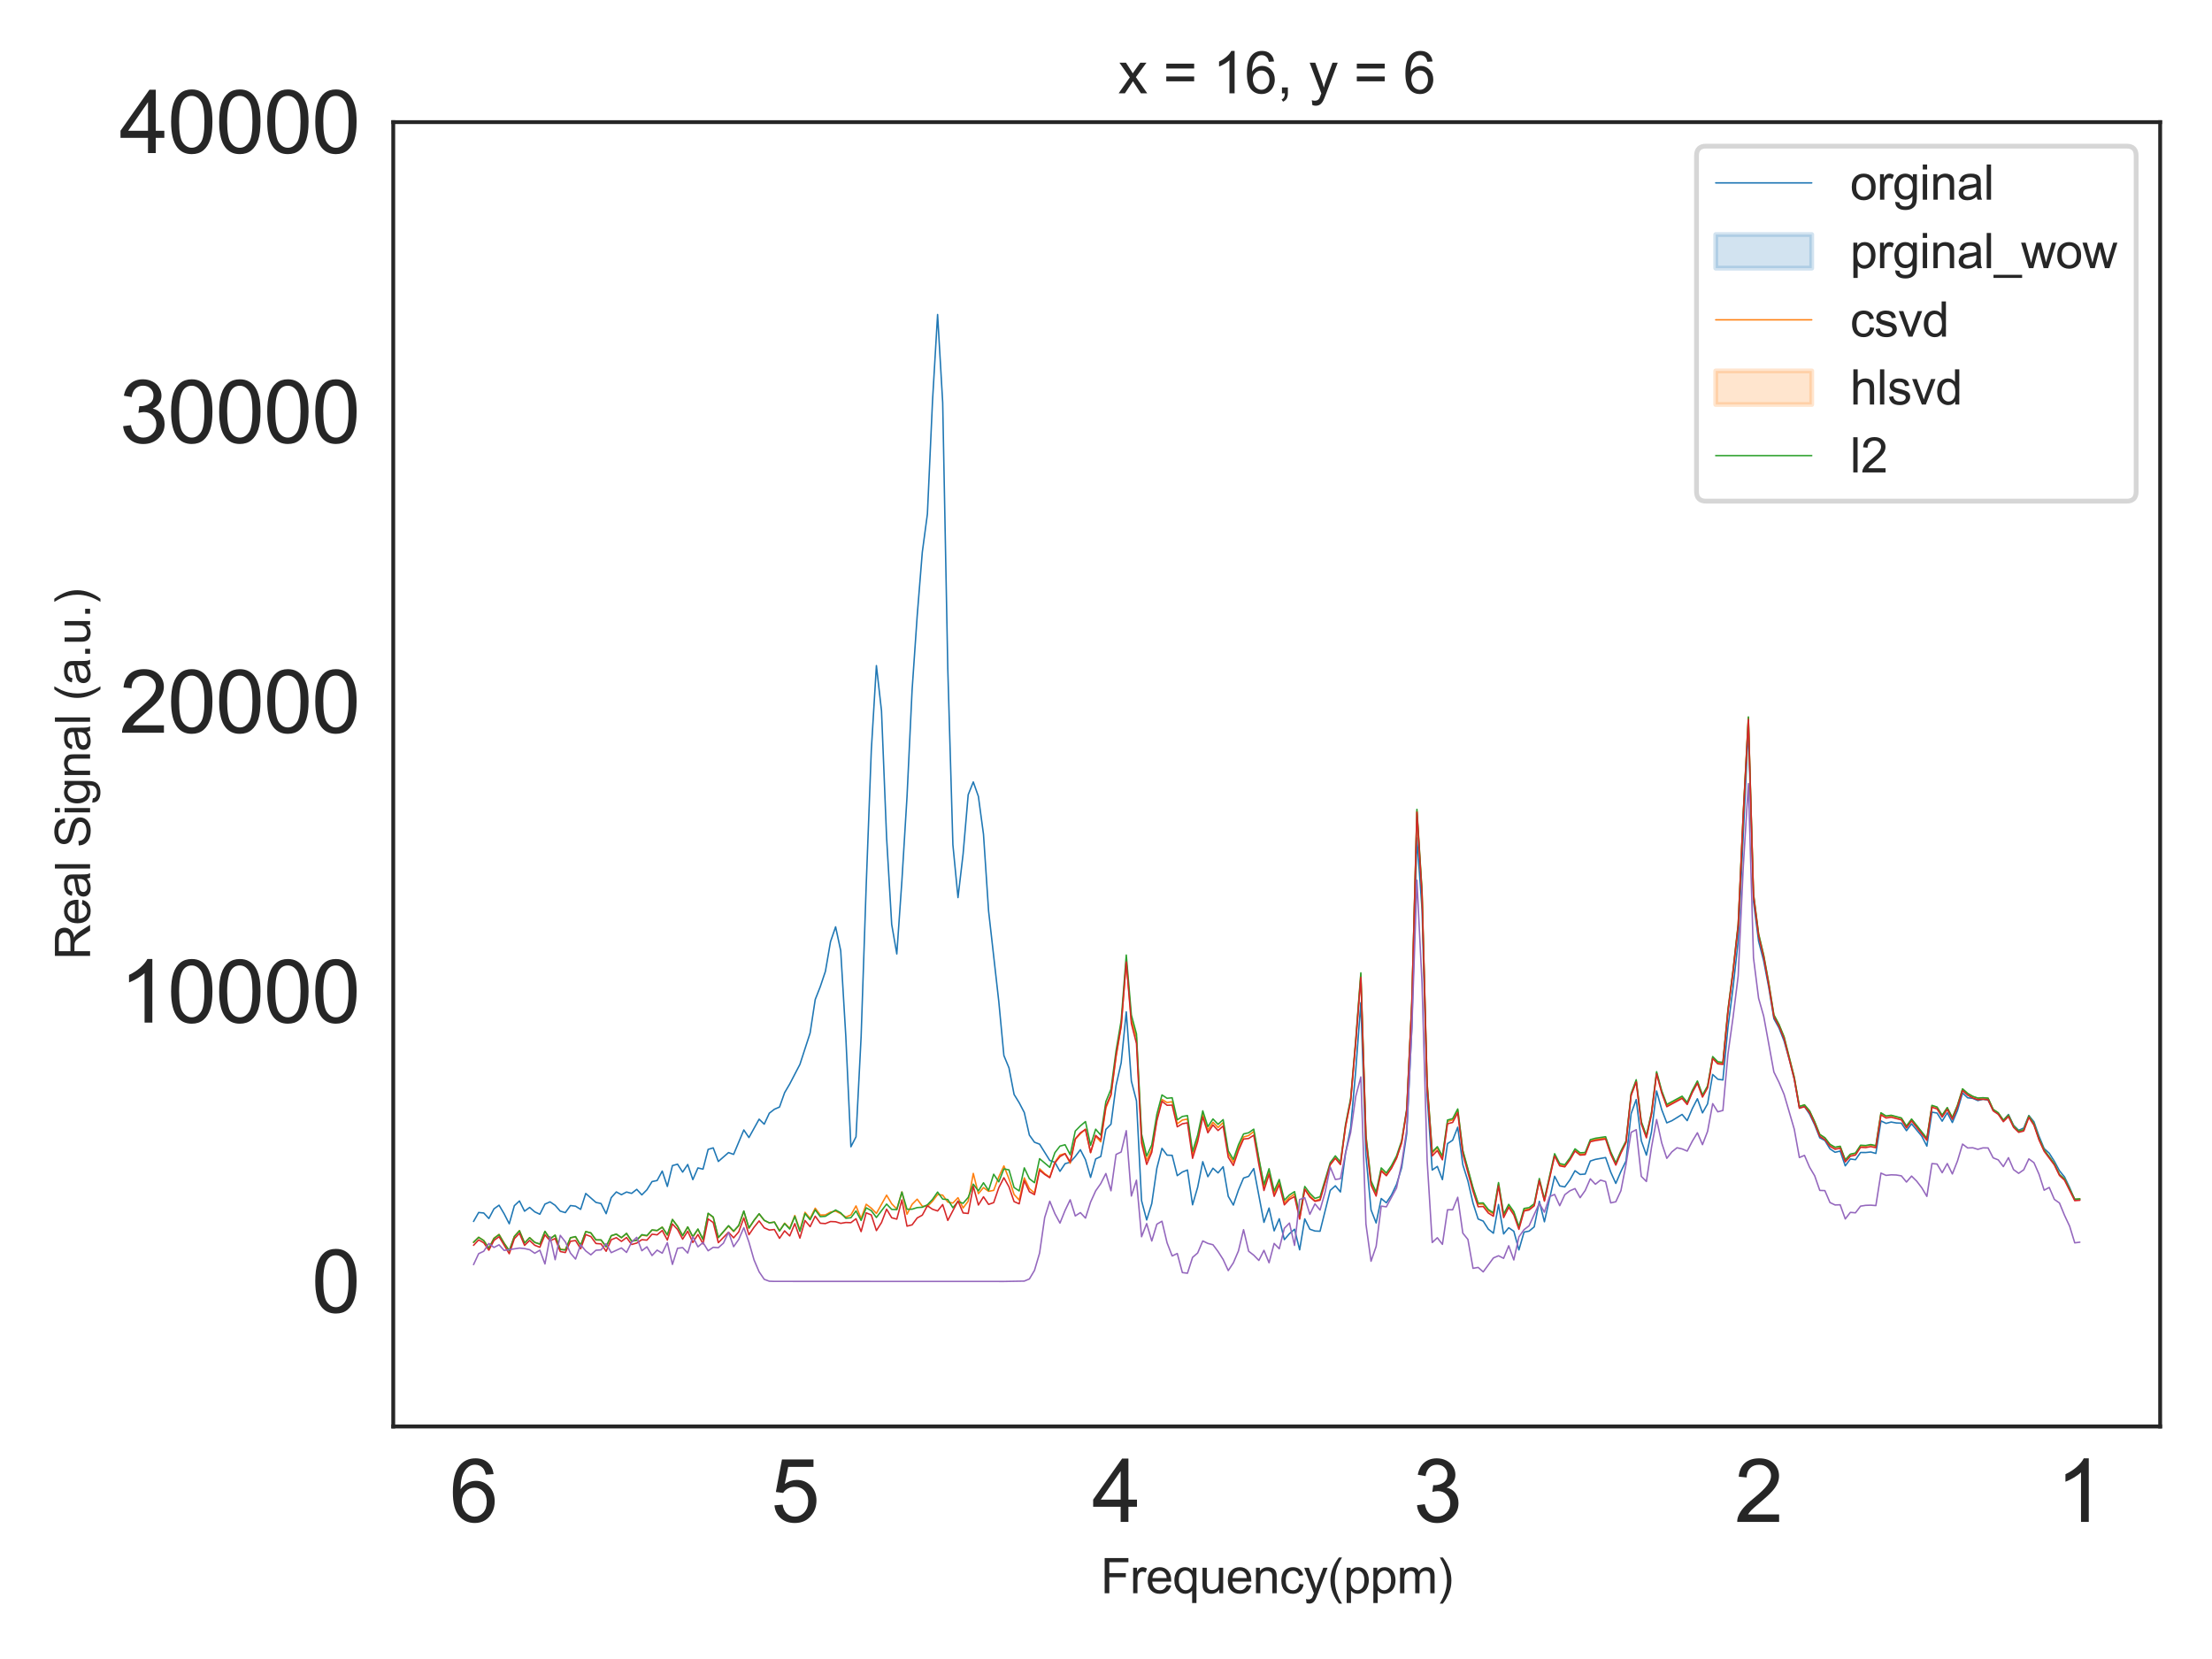 <?xml version="1.0" encoding="utf-8" standalone="no"?>
<!DOCTYPE svg PUBLIC "-//W3C//DTD SVG 1.1//EN"
  "http://www.w3.org/Graphics/SVG/1.1/DTD/svg11.dtd">
<svg xmlns:xlink="http://www.w3.org/1999/xlink" width="460.8pt" height="345.6pt" viewBox="0 0 460.8 345.6" xmlns="http://www.w3.org/2000/svg" version="1.1">
 <defs>
  <style type="text/css">*{stroke-linejoin: round; stroke-linecap: butt}</style>
 </defs>
 <g id="figure_1">
  <g id="patch_1">
   <path d="M 0 345.6 
L 460.8 345.6 
L 460.8 0 
L 0 0 
z
" style="fill: #ffffff"/>
  </g>
  <g id="axes_1">
   <g id="patch_2">
    <path d="M 81.92 297.16 
L 450 297.16 
L 450 25.44 
L 81.92 25.44 
z
" style="fill: #ffffff"/>
   </g>
   <g id="matplotlib.axis_1">
    <g id="xtick_1">
     <g id="text_1">
      <!-- 1 -->
      <g style="fill: #262626" transform="translate(428.264 317.044) scale(0.18 -0.18)">
       <defs>
        <path id="ArialMT-31" d="M 2384 0 
L 1822 0 
L 1822 3584 
Q 1619 3391 1289 3197 
Q 959 3003 697 2906 
L 697 3450 
Q 1169 3672 1522 3987 
Q 1875 4303 2022 4600 
L 2384 4600 
L 2384 0 
z
" transform="scale(0.016)"/>
       </defs>
       <use xlink:href="#ArialMT-31"/>
      </g>
     </g>
    </g>
    <g id="xtick_2">
     <g id="text_2">
      <!-- 2 -->
      <g style="fill: #262626" transform="translate(361.341 317.044) scale(0.18 -0.18)">
       <defs>
        <path id="ArialMT-32" d="M 3222 541 
L 3222 0 
L 194 0 
Q 188 203 259 391 
Q 375 700 629 1000 
Q 884 1300 1366 1694 
Q 2113 2306 2375 2664 
Q 2638 3022 2638 3341 
Q 2638 3675 2398 3904 
Q 2159 4134 1775 4134 
Q 1369 4134 1125 3890 
Q 881 3647 878 3216 
L 300 3275 
Q 359 3922 746 4261 
Q 1134 4600 1788 4600 
Q 2447 4600 2831 4234 
Q 3216 3869 3216 3328 
Q 3216 3053 3103 2787 
Q 2991 2522 2730 2228 
Q 2469 1934 1863 1422 
Q 1356 997 1212 845 
Q 1069 694 975 541 
L 3222 541 
z
" transform="scale(0.016)"/>
       </defs>
       <use xlink:href="#ArialMT-32"/>
      </g>
     </g>
    </g>
    <g id="xtick_3">
     <g id="text_3">
      <!-- 3 -->
      <g style="fill: #262626" transform="translate(294.417 317.044) scale(0.18 -0.18)">
       <defs>
        <path id="ArialMT-33" d="M 269 1209 
L 831 1284 
Q 928 806 1161 595 
Q 1394 384 1728 384 
Q 2125 384 2398 659 
Q 2672 934 2672 1341 
Q 2672 1728 2419 1979 
Q 2166 2231 1775 2231 
Q 1616 2231 1378 2169 
L 1441 2663 
Q 1497 2656 1531 2656 
Q 1891 2656 2178 2843 
Q 2466 3031 2466 3422 
Q 2466 3731 2256 3934 
Q 2047 4138 1716 4138 
Q 1388 4138 1169 3931 
Q 950 3725 888 3313 
L 325 3413 
Q 428 3978 793 4289 
Q 1159 4600 1703 4600 
Q 2078 4600 2393 4439 
Q 2709 4278 2876 4000 
Q 3044 3722 3044 3409 
Q 3044 3113 2884 2869 
Q 2725 2625 2413 2481 
Q 2819 2388 3044 2092 
Q 3269 1797 3269 1353 
Q 3269 753 2831 336 
Q 2394 -81 1725 -81 
Q 1122 -81 723 278 
Q 325 638 269 1209 
z
" transform="scale(0.016)"/>
       </defs>
       <use xlink:href="#ArialMT-33"/>
      </g>
     </g>
    </g>
    <g id="xtick_4">
     <g id="text_4">
      <!-- 4 -->
      <g style="fill: #262626" transform="translate(227.493 317.044) scale(0.18 -0.18)">
       <defs>
        <path id="ArialMT-34" d="M 2069 0 
L 2069 1097 
L 81 1097 
L 81 1613 
L 2172 4581 
L 2631 4581 
L 2631 1613 
L 3250 1613 
L 3250 1097 
L 2631 1097 
L 2631 0 
L 2069 0 
z
M 2069 1613 
L 2069 3678 
L 634 1613 
L 2069 1613 
z
" transform="scale(0.016)"/>
       </defs>
       <use xlink:href="#ArialMT-34"/>
      </g>
     </g>
    </g>
    <g id="xtick_5">
     <g id="text_5">
      <!-- 5 -->
      <g style="fill: #262626" transform="translate(160.57 317.044) scale(0.18 -0.18)">
       <defs>
        <path id="ArialMT-35" d="M 266 1200 
L 856 1250 
Q 922 819 1161 601 
Q 1400 384 1738 384 
Q 2144 384 2425 690 
Q 2706 997 2706 1503 
Q 2706 1984 2436 2262 
Q 2166 2541 1728 2541 
Q 1456 2541 1237 2417 
Q 1019 2294 894 2097 
L 366 2166 
L 809 4519 
L 3088 4519 
L 3088 3981 
L 1259 3981 
L 1013 2750 
Q 1425 3038 1878 3038 
Q 2478 3038 2890 2622 
Q 3303 2206 3303 1553 
Q 3303 931 2941 478 
Q 2500 -78 1738 -78 
Q 1113 -78 717 272 
Q 322 622 266 1200 
z
" transform="scale(0.016)"/>
       </defs>
       <use xlink:href="#ArialMT-35"/>
      </g>
     </g>
    </g>
    <g id="xtick_6">
     <g id="text_6">
      <!-- 6 -->
      <g style="fill: #262626" transform="translate(93.646 317.044) scale(0.18 -0.18)">
       <defs>
        <path id="ArialMT-36" d="M 3184 3459 
L 2625 3416 
Q 2550 3747 2413 3897 
Q 2184 4138 1850 4138 
Q 1581 4138 1378 3988 
Q 1113 3794 959 3422 
Q 806 3050 800 2363 
Q 1003 2672 1297 2822 
Q 1591 2972 1913 2972 
Q 2475 2972 2870 2558 
Q 3266 2144 3266 1488 
Q 3266 1056 3080 686 
Q 2894 316 2569 119 
Q 2244 -78 1831 -78 
Q 1128 -78 684 439 
Q 241 956 241 2144 
Q 241 3472 731 4075 
Q 1159 4600 1884 4600 
Q 2425 4600 2770 4297 
Q 3116 3994 3184 3459 
z
M 888 1484 
Q 888 1194 1011 928 
Q 1134 663 1356 523 
Q 1578 384 1822 384 
Q 2178 384 2434 671 
Q 2691 959 2691 1453 
Q 2691 1928 2437 2201 
Q 2184 2475 1800 2475 
Q 1419 2475 1153 2201 
Q 888 1928 888 1484 
z
" transform="scale(0.016)"/>
       </defs>
       <use xlink:href="#ArialMT-36"/>
      </g>
     </g>
    </g>
    <g id="text_7">
     <!-- Frequency(ppm) -->
     <g style="fill: #262626" transform="translate(229.283 331.901) scale(0.1 -0.1)">
      <defs>
       <path id="ArialMT-46" d="M 525 0 
L 525 4581 
L 3616 4581 
L 3616 4041 
L 1131 4041 
L 1131 2622 
L 3281 2622 
L 3281 2081 
L 1131 2081 
L 1131 0 
L 525 0 
z
" transform="scale(0.016)"/>
       <path id="ArialMT-72" d="M 416 0 
L 416 3319 
L 922 3319 
L 922 2816 
Q 1116 3169 1280 3281 
Q 1444 3394 1641 3394 
Q 1925 3394 2219 3213 
L 2025 2691 
Q 1819 2813 1613 2813 
Q 1428 2813 1281 2702 
Q 1134 2591 1072 2394 
Q 978 2094 978 1738 
L 978 0 
L 416 0 
z
" transform="scale(0.016)"/>
       <path id="ArialMT-65" d="M 2694 1069 
L 3275 997 
Q 3138 488 2766 206 
Q 2394 -75 1816 -75 
Q 1088 -75 661 373 
Q 234 822 234 1631 
Q 234 2469 665 2931 
Q 1097 3394 1784 3394 
Q 2450 3394 2872 2941 
Q 3294 2488 3294 1666 
Q 3294 1616 3291 1516 
L 816 1516 
Q 847 969 1125 678 
Q 1403 388 1819 388 
Q 2128 388 2347 550 
Q 2566 713 2694 1069 
z
M 847 1978 
L 2700 1978 
Q 2663 2397 2488 2606 
Q 2219 2931 1791 2931 
Q 1403 2931 1139 2672 
Q 875 2413 847 1978 
z
" transform="scale(0.016)"/>
       <path id="ArialMT-71" d="M 2538 -1272 
L 2538 353 
Q 2406 169 2170 47 
Q 1934 -75 1669 -75 
Q 1078 -75 651 397 
Q 225 869 225 1691 
Q 225 2191 398 2587 
Q 572 2984 901 3189 
Q 1231 3394 1625 3394 
Q 2241 3394 2594 2875 
L 2594 3319 
L 3100 3319 
L 3100 -1272 
L 2538 -1272 
z
M 803 1669 
Q 803 1028 1072 708 
Q 1341 388 1716 388 
Q 2075 388 2334 692 
Q 2594 997 2594 1619 
Q 2594 2281 2320 2615 
Q 2047 2950 1678 2950 
Q 1313 2950 1058 2639 
Q 803 2328 803 1669 
z
" transform="scale(0.016)"/>
       <path id="ArialMT-75" d="M 2597 0 
L 2597 488 
Q 2209 -75 1544 -75 
Q 1250 -75 995 37 
Q 741 150 617 320 
Q 494 491 444 738 
Q 409 903 409 1263 
L 409 3319 
L 972 3319 
L 972 1478 
Q 972 1038 1006 884 
Q 1059 663 1231 536 
Q 1403 409 1656 409 
Q 1909 409 2131 539 
Q 2353 669 2445 892 
Q 2538 1116 2538 1541 
L 2538 3319 
L 3100 3319 
L 3100 0 
L 2597 0 
z
" transform="scale(0.016)"/>
       <path id="ArialMT-6e" d="M 422 0 
L 422 3319 
L 928 3319 
L 928 2847 
Q 1294 3394 1984 3394 
Q 2284 3394 2536 3286 
Q 2788 3178 2913 3003 
Q 3038 2828 3088 2588 
Q 3119 2431 3119 2041 
L 3119 0 
L 2556 0 
L 2556 2019 
Q 2556 2363 2490 2533 
Q 2425 2703 2258 2804 
Q 2091 2906 1866 2906 
Q 1506 2906 1245 2678 
Q 984 2450 984 1813 
L 984 0 
L 422 0 
z
" transform="scale(0.016)"/>
       <path id="ArialMT-63" d="M 2588 1216 
L 3141 1144 
Q 3050 572 2676 248 
Q 2303 -75 1759 -75 
Q 1078 -75 664 370 
Q 250 816 250 1647 
Q 250 2184 428 2587 
Q 606 2991 970 3192 
Q 1334 3394 1763 3394 
Q 2303 3394 2647 3120 
Q 2991 2847 3088 2344 
L 2541 2259 
Q 2463 2594 2264 2762 
Q 2066 2931 1784 2931 
Q 1359 2931 1093 2626 
Q 828 2322 828 1663 
Q 828 994 1084 691 
Q 1341 388 1753 388 
Q 2084 388 2306 591 
Q 2528 794 2588 1216 
z
" transform="scale(0.016)"/>
       <path id="ArialMT-79" d="M 397 -1278 
L 334 -750 
Q 519 -800 656 -800 
Q 844 -800 956 -737 
Q 1069 -675 1141 -563 
Q 1194 -478 1313 -144 
Q 1328 -97 1363 -6 
L 103 3319 
L 709 3319 
L 1400 1397 
Q 1534 1031 1641 628 
Q 1738 1016 1872 1384 
L 2581 3319 
L 3144 3319 
L 1881 -56 
Q 1678 -603 1566 -809 
Q 1416 -1088 1222 -1217 
Q 1028 -1347 759 -1347 
Q 597 -1347 397 -1278 
z
" transform="scale(0.016)"/>
       <path id="ArialMT-28" d="M 1497 -1347 
Q 1031 -759 709 28 
Q 388 816 388 1659 
Q 388 2403 628 3084 
Q 909 3875 1497 4659 
L 1900 4659 
Q 1522 4009 1400 3731 
Q 1209 3300 1100 2831 
Q 966 2247 966 1656 
Q 966 153 1900 -1347 
L 1497 -1347 
z
" transform="scale(0.016)"/>
       <path id="ArialMT-70" d="M 422 -1272 
L 422 3319 
L 934 3319 
L 934 2888 
Q 1116 3141 1344 3267 
Q 1572 3394 1897 3394 
Q 2322 3394 2647 3175 
Q 2972 2956 3137 2557 
Q 3303 2159 3303 1684 
Q 3303 1175 3120 767 
Q 2938 359 2589 142 
Q 2241 -75 1856 -75 
Q 1575 -75 1351 44 
Q 1128 163 984 344 
L 984 -1272 
L 422 -1272 
z
M 931 1641 
Q 931 1000 1190 694 
Q 1450 388 1819 388 
Q 2194 388 2461 705 
Q 2728 1022 2728 1688 
Q 2728 2322 2467 2637 
Q 2206 2953 1844 2953 
Q 1484 2953 1207 2617 
Q 931 2281 931 1641 
z
" transform="scale(0.016)"/>
       <path id="ArialMT-6d" d="M 422 0 
L 422 3319 
L 925 3319 
L 925 2853 
Q 1081 3097 1340 3245 
Q 1600 3394 1931 3394 
Q 2300 3394 2536 3241 
Q 2772 3088 2869 2813 
Q 3263 3394 3894 3394 
Q 4388 3394 4653 3120 
Q 4919 2847 4919 2278 
L 4919 0 
L 4359 0 
L 4359 2091 
Q 4359 2428 4304 2576 
Q 4250 2725 4106 2815 
Q 3963 2906 3769 2906 
Q 3419 2906 3187 2673 
Q 2956 2441 2956 1928 
L 2956 0 
L 2394 0 
L 2394 2156 
Q 2394 2531 2256 2718 
Q 2119 2906 1806 2906 
Q 1569 2906 1367 2781 
Q 1166 2656 1075 2415 
Q 984 2175 984 1722 
L 984 0 
L 422 0 
z
" transform="scale(0.016)"/>
       <path id="ArialMT-29" d="M 791 -1347 
L 388 -1347 
Q 1322 153 1322 1656 
Q 1322 2244 1188 2822 
Q 1081 3291 891 3722 
Q 769 4003 388 4659 
L 791 4659 
Q 1378 3875 1659 3084 
Q 1900 2403 1900 1659 
Q 1900 816 1576 28 
Q 1253 -759 791 -1347 
z
" transform="scale(0.016)"/>
      </defs>
      <use xlink:href="#ArialMT-46"/>
      <use xlink:href="#ArialMT-72" x="61.084"/>
      <use xlink:href="#ArialMT-65" x="94.385"/>
      <use xlink:href="#ArialMT-71" x="150"/>
      <use xlink:href="#ArialMT-75" x="205.615"/>
      <use xlink:href="#ArialMT-65" x="261.23"/>
      <use xlink:href="#ArialMT-6e" x="316.846"/>
      <use xlink:href="#ArialMT-63" x="372.461"/>
      <use xlink:href="#ArialMT-79" x="422.461"/>
      <use xlink:href="#ArialMT-28" x="472.461"/>
      <use xlink:href="#ArialMT-70" x="505.762"/>
      <use xlink:href="#ArialMT-70" x="561.377"/>
      <use xlink:href="#ArialMT-6d" x="616.992"/>
      <use xlink:href="#ArialMT-29" x="700.293"/>
     </g>
    </g>
   </g>
   <g id="matplotlib.axis_2">
    <g id="ytick_1">
     <g id="text_8">
      <!-- 0 -->
      <g style="fill: #262626" transform="translate(64.91 273.411) scale(0.18 -0.18)">
       <defs>
        <path id="ArialMT-30" d="M 266 2259 
Q 266 3072 433 3567 
Q 600 4063 929 4331 
Q 1259 4600 1759 4600 
Q 2128 4600 2406 4451 
Q 2684 4303 2865 4023 
Q 3047 3744 3150 3342 
Q 3253 2941 3253 2259 
Q 3253 1453 3087 958 
Q 2922 463 2592 192 
Q 2263 -78 1759 -78 
Q 1097 -78 719 397 
Q 266 969 266 2259 
z
M 844 2259 
Q 844 1131 1108 757 
Q 1372 384 1759 384 
Q 2147 384 2411 759 
Q 2675 1134 2675 2259 
Q 2675 3391 2411 3762 
Q 2147 4134 1753 4134 
Q 1366 4134 1134 3806 
Q 844 3388 844 2259 
z
" transform="scale(0.016)"/>
       </defs>
       <use xlink:href="#ArialMT-30"/>
      </g>
     </g>
    </g>
    <g id="ytick_2">
     <g id="text_9">
      <!-- 10000 -->
      <g style="fill: #262626" transform="translate(24.872 213.029) scale(0.18 -0.18)">
       <use xlink:href="#ArialMT-31"/>
       <use xlink:href="#ArialMT-30" x="55.615"/>
       <use xlink:href="#ArialMT-30" x="111.23"/>
       <use xlink:href="#ArialMT-30" x="166.846"/>
       <use xlink:href="#ArialMT-30" x="222.461"/>
      </g>
     </g>
    </g>
    <g id="ytick_3">
     <g id="text_10">
      <!-- 20000 -->
      <g style="fill: #262626" transform="translate(24.872 152.646) scale(0.18 -0.18)">
       <use xlink:href="#ArialMT-32"/>
       <use xlink:href="#ArialMT-30" x="55.615"/>
       <use xlink:href="#ArialMT-30" x="111.23"/>
       <use xlink:href="#ArialMT-30" x="166.846"/>
       <use xlink:href="#ArialMT-30" x="222.461"/>
      </g>
     </g>
    </g>
    <g id="ytick_4">
     <g id="text_11">
      <!-- 30000 -->
      <g style="fill: #262626" transform="translate(24.872 92.264) scale(0.18 -0.18)">
       <use xlink:href="#ArialMT-33"/>
       <use xlink:href="#ArialMT-30" x="55.615"/>
       <use xlink:href="#ArialMT-30" x="111.23"/>
       <use xlink:href="#ArialMT-30" x="166.846"/>
       <use xlink:href="#ArialMT-30" x="222.461"/>
      </g>
     </g>
    </g>
    <g id="ytick_5">
     <g id="text_12">
      <!-- 40000 -->
      <g style="fill: #262626" transform="translate(24.872 31.882) scale(0.18 -0.18)">
       <use xlink:href="#ArialMT-34"/>
       <use xlink:href="#ArialMT-30" x="55.615"/>
       <use xlink:href="#ArialMT-30" x="111.23"/>
       <use xlink:href="#ArialMT-30" x="166.846"/>
       <use xlink:href="#ArialMT-30" x="222.461"/>
      </g>
     </g>
    </g>
    <g id="text_13">
     <!-- Real Signal (a.u.) -->
     <g style="fill: #262626" transform="translate(18.767 199.928) rotate(-90) scale(0.1 -0.1)">
      <defs>
       <path id="ArialMT-52" d="M 503 0 
L 503 4581 
L 2534 4581 
Q 3147 4581 3465 4457 
Q 3784 4334 3975 4021 
Q 4166 3709 4166 3331 
Q 4166 2844 3850 2509 
Q 3534 2175 2875 2084 
Q 3116 1969 3241 1856 
Q 3506 1613 3744 1247 
L 4541 0 
L 3778 0 
L 3172 953 
Q 2906 1366 2734 1584 
Q 2563 1803 2427 1890 
Q 2291 1978 2150 2013 
Q 2047 2034 1813 2034 
L 1109 2034 
L 1109 0 
L 503 0 
z
M 1109 2559 
L 2413 2559 
Q 2828 2559 3062 2645 
Q 3297 2731 3419 2920 
Q 3541 3109 3541 3331 
Q 3541 3656 3305 3865 
Q 3069 4075 2559 4075 
L 1109 4075 
L 1109 2559 
z
" transform="scale(0.016)"/>
       <path id="ArialMT-61" d="M 2588 409 
Q 2275 144 1986 34 
Q 1697 -75 1366 -75 
Q 819 -75 525 192 
Q 231 459 231 875 
Q 231 1119 342 1320 
Q 453 1522 633 1644 
Q 813 1766 1038 1828 
Q 1203 1872 1538 1913 
Q 2219 1994 2541 2106 
Q 2544 2222 2544 2253 
Q 2544 2597 2384 2738 
Q 2169 2928 1744 2928 
Q 1347 2928 1158 2789 
Q 969 2650 878 2297 
L 328 2372 
Q 403 2725 575 2942 
Q 747 3159 1072 3276 
Q 1397 3394 1825 3394 
Q 2250 3394 2515 3294 
Q 2781 3194 2906 3042 
Q 3031 2891 3081 2659 
Q 3109 2516 3109 2141 
L 3109 1391 
Q 3109 606 3145 398 
Q 3181 191 3288 0 
L 2700 0 
Q 2613 175 2588 409 
z
M 2541 1666 
Q 2234 1541 1622 1453 
Q 1275 1403 1131 1340 
Q 988 1278 909 1158 
Q 831 1038 831 891 
Q 831 666 1001 516 
Q 1172 366 1500 366 
Q 1825 366 2078 508 
Q 2331 650 2450 897 
Q 2541 1088 2541 1459 
L 2541 1666 
z
" transform="scale(0.016)"/>
       <path id="ArialMT-6c" d="M 409 0 
L 409 4581 
L 972 4581 
L 972 0 
L 409 0 
z
" transform="scale(0.016)"/>
       <path id="ArialMT-20" transform="scale(0.016)"/>
       <path id="ArialMT-53" d="M 288 1472 
L 859 1522 
Q 900 1178 1048 958 
Q 1197 738 1509 602 
Q 1822 466 2213 466 
Q 2559 466 2825 569 
Q 3091 672 3220 851 
Q 3350 1031 3350 1244 
Q 3350 1459 3225 1620 
Q 3100 1781 2813 1891 
Q 2628 1963 1997 2114 
Q 1366 2266 1113 2400 
Q 784 2572 623 2826 
Q 463 3081 463 3397 
Q 463 3744 659 4045 
Q 856 4347 1234 4503 
Q 1613 4659 2075 4659 
Q 2584 4659 2973 4495 
Q 3363 4331 3572 4012 
Q 3781 3694 3797 3291 
L 3216 3247 
Q 3169 3681 2898 3903 
Q 2628 4125 2100 4125 
Q 1550 4125 1298 3923 
Q 1047 3722 1047 3438 
Q 1047 3191 1225 3031 
Q 1400 2872 2139 2705 
Q 2878 2538 3153 2413 
Q 3553 2228 3743 1945 
Q 3934 1663 3934 1294 
Q 3934 928 3725 604 
Q 3516 281 3123 101 
Q 2731 -78 2241 -78 
Q 1619 -78 1198 103 
Q 778 284 539 648 
Q 300 1013 288 1472 
z
" transform="scale(0.016)"/>
       <path id="ArialMT-69" d="M 425 3934 
L 425 4581 
L 988 4581 
L 988 3934 
L 425 3934 
z
M 425 0 
L 425 3319 
L 988 3319 
L 988 0 
L 425 0 
z
" transform="scale(0.016)"/>
       <path id="ArialMT-67" d="M 319 -275 
L 866 -356 
Q 900 -609 1056 -725 
Q 1266 -881 1628 -881 
Q 2019 -881 2231 -725 
Q 2444 -569 2519 -288 
Q 2563 -116 2559 434 
Q 2191 0 1641 0 
Q 956 0 581 494 
Q 206 988 206 1678 
Q 206 2153 378 2554 
Q 550 2956 876 3175 
Q 1203 3394 1644 3394 
Q 2231 3394 2613 2919 
L 2613 3319 
L 3131 3319 
L 3131 450 
Q 3131 -325 2973 -648 
Q 2816 -972 2473 -1159 
Q 2131 -1347 1631 -1347 
Q 1038 -1347 672 -1080 
Q 306 -813 319 -275 
z
M 784 1719 
Q 784 1066 1043 766 
Q 1303 466 1694 466 
Q 2081 466 2343 764 
Q 2606 1063 2606 1700 
Q 2606 2309 2336 2618 
Q 2066 2928 1684 2928 
Q 1309 2928 1046 2623 
Q 784 2319 784 1719 
z
" transform="scale(0.016)"/>
       <path id="ArialMT-2e" d="M 581 0 
L 581 641 
L 1222 641 
L 1222 0 
L 581 0 
z
" transform="scale(0.016)"/>
      </defs>
      <use xlink:href="#ArialMT-52"/>
      <use xlink:href="#ArialMT-65" x="72.217"/>
      <use xlink:href="#ArialMT-61" x="127.832"/>
      <use xlink:href="#ArialMT-6c" x="183.447"/>
      <use xlink:href="#ArialMT-20" x="205.664"/>
      <use xlink:href="#ArialMT-53" x="233.447"/>
      <use xlink:href="#ArialMT-69" x="300.146"/>
      <use xlink:href="#ArialMT-67" x="322.363"/>
      <use xlink:href="#ArialMT-6e" x="377.979"/>
      <use xlink:href="#ArialMT-61" x="433.594"/>
      <use xlink:href="#ArialMT-6c" x="489.209"/>
      <use xlink:href="#ArialMT-20" x="511.426"/>
      <use xlink:href="#ArialMT-28" x="539.209"/>
      <use xlink:href="#ArialMT-61" x="572.51"/>
      <use xlink:href="#ArialMT-2e" x="628.125"/>
      <use xlink:href="#ArialMT-75" x="655.908"/>
      <use xlink:href="#ArialMT-2e" x="711.523"/>
      <use xlink:href="#ArialMT-29" x="739.307"/>
     </g>
    </g>
   </g>
   <g id="PolyCollection_1"/>
   <g id="PolyCollection_2"/>
   <g id="PolyCollection_3"/>
   <g id="PolyCollection_4"/>
   <g id="PolyCollection_5"/>
   <g id="line2d_1">
    <path d="M 433.269 249.892 
L 432.207 249.923 
L 431.145 247.397 
L 430.082 245.187 
L 429.02 243.881 
L 427.958 241.917 
L 426.895 240.239 
L 425.833 239.261 
L 424.771 236.707 
L 423.709 233.696 
L 422.646 232.372 
L 421.584 234.981 
L 420.522 235.464 
L 419.459 234.413 
L 418.397 232.162 
L 417.335 233.404 
L 416.273 231.99 
L 415.21 231.286 
L 414.148 229.152 
L 413.086 228.99 
L 412.023 229.272 
L 410.961 228.812 
L 409.899 228.684 
L 408.837 227.697 
L 407.774 231.331 
L 406.712 233.841 
L 405.65 231.808 
L 404.588 233.556 
L 403.525 231.868 
L 402.463 231.684 
L 401.401 238.762 
L 400.338 236.684 
L 398.214 234.106 
L 397.152 235.544 
L 396.089 233.975 
L 395.027 233.931 
L 393.965 233.739 
L 392.902 234.016 
L 391.84 233.508 
L 390.778 240.279 
L 389.716 239.985 
L 388.653 240.092 
L 387.591 240.085 
L 386.529 241.585 
L 385.466 241.436 
L 384.404 242.865 
L 383.342 239.791 
L 382.28 240.041 
L 381.217 239.331 
L 380.155 237.589 
L 379.093 237.026 
L 378.031 234.326 
L 376.968 232.103 
L 375.906 230.49 
L 374.844 230.734 
L 373.781 224.819 
L 372.719 220.613 
L 371.657 216.862 
L 370.595 214.143 
L 369.532 212.215 
L 368.47 205.752 
L 367.408 200.182 
L 366.345 196.063 
L 365.283 187.814 
L 364.221 151.631 
L 362.096 195.993 
L 361.034 205.67 
L 359.972 213.939 
L 358.909 224.979 
L 357.847 224.816 
L 356.785 223.835 
L 355.723 229.955 
L 354.66 231.835 
L 353.598 228.889 
L 352.536 230.949 
L 351.474 233.448 
L 350.411 232.156 
L 348.287 233.463 
L 347.224 233.911 
L 346.162 231.152 
L 345.1 227.275 
L 344.038 235.783 
L 342.975 240.634 
L 341.913 237.643 
L 340.851 229.059 
L 339.788 232.004 
L 338.726 241.849 
L 337.664 244.041 
L 336.602 246.529 
L 335.539 244.158 
L 334.477 241.137 
L 332.352 241.518 
L 331.29 241.865 
L 330.228 244.575 
L 329.166 244.661 
L 328.103 243.885 
L 327.041 245.782 
L 325.979 247.258 
L 324.917 247.046 
L 323.854 245.04 
L 321.73 254.518 
L 320.667 250.257 
L 319.605 255.572 
L 318.543 256.462 
L 317.481 256.671 
L 316.418 260.38 
L 315.356 256.491 
L 314.294 255.759 
L 313.231 257.051 
L 312.169 250.916 
L 311.107 256.901 
L 310.045 256.052 
L 308.982 254.378 
L 307.92 253.939 
L 306.858 250.648 
L 305.795 246.032 
L 304.733 242.637 
L 303.671 234.816 
L 302.609 237.527 
L 301.546 238.238 
L 300.484 245.735 
L 299.422 242.985 
L 298.36 243.74 
L 297.297 228.279 
L 296.235 189.433 
L 295.173 174.572 
L 294.11 213.969 
L 293.048 236.174 
L 291.986 243.278 
L 290.924 246.716 
L 289.861 248.96 
L 288.799 250.558 
L 287.737 249.679 
L 286.674 254.763 
L 285.612 252.03 
L 284.55 240.685 
L 283.488 208.882 
L 282.425 223.031 
L 281.363 234.977 
L 280.301 240.21 
L 279.238 248.309 
L 278.176 247.022 
L 277.114 247.975 
L 274.989 256.49 
L 273.927 256.44 
L 272.865 256.062 
L 271.803 253.913 
L 270.74 260.362 
L 269.678 256.074 
L 268.616 257.002 
L 267.553 258.242 
L 266.491 253.887 
L 265.429 256.413 
L 264.367 251.657 
L 263.304 254.638 
L 261.18 243.433 
L 260.117 245.054 
L 259.055 245.404 
L 257.993 247.912 
L 256.931 251.037 
L 255.868 249.213 
L 254.806 243.051 
L 253.744 244.337 
L 252.682 243.364 
L 251.619 245.126 
L 250.557 241.999 
L 249.495 247.326 
L 248.432 250.982 
L 247.37 243.731 
L 246.308 244.156 
L 245.246 244.908 
L 244.183 240.679 
L 243.121 240.636 
L 242.059 239.216 
L 240.996 243.359 
L 239.934 250.725 
L 238.872 254.138 
L 237.81 250.127 
L 236.747 229.327 
L 235.685 225.204 
L 234.623 210.79 
L 233.56 221.419 
L 232.498 226.103 
L 231.436 234.193 
L 230.374 235.277 
L 229.311 240.919 
L 228.249 241.433 
L 227.187 245.275 
L 226.125 241.587 
L 225.062 239.507 
L 224 240.914 
L 222.938 242.11 
L 221.875 242.417 
L 220.813 244.01 
L 219.751 242.127 
L 218.689 241.75 
L 216.564 238.349 
L 215.502 237.948 
L 214.439 236.459 
L 213.377 231.757 
L 212.315 229.721 
L 211.253 227.994 
L 210.19 222.464 
L 209.128 219.885 
L 208.066 208.63 
L 205.941 189.782 
L 204.879 173.801 
L 203.817 165.905 
L 202.754 162.893 
L 201.692 165.561 
L 200.63 177.911 
L 199.568 186.982 
L 198.505 175.988 
L 197.443 139.32 
L 196.381 83.873 
L 195.318 65.524 
L 194.256 83.603 
L 193.194 107.081 
L 192.132 115.033 
L 191.069 128.271 
L 190.007 143.721 
L 188.945 166.029 
L 187.882 183.465 
L 186.82 198.725 
L 185.758 192.575 
L 184.696 174.518 
L 183.633 148.074 
L 182.571 138.662 
L 181.509 156.276 
L 180.446 184.456 
L 179.384 216.016 
L 178.322 236.824 
L 177.26 238.894 
L 176.197 215.901 
L 175.135 198.046 
L 174.073 193.077 
L 173.011 196.167 
L 171.948 202.347 
L 170.886 205.518 
L 169.824 208.226 
L 168.761 215.195 
L 166.637 221.729 
L 164.512 225.817 
L 163.45 227.621 
L 162.388 230.616 
L 161.325 231.075 
L 160.263 231.901 
L 159.201 234.186 
L 158.139 233.146 
L 156.014 236.972 
L 154.952 235.389 
L 152.827 240.477 
L 151.765 240.102 
L 149.64 241.957 
L 148.578 239.119 
L 147.516 239.444 
L 146.454 243.555 
L 145.391 243.3 
L 144.329 245.742 
L 143.267 242.584 
L 142.204 244.171 
L 141.142 242.519 
L 140.08 242.819 
L 139.018 247.159 
L 137.955 243.954 
L 136.893 245.923 
L 135.831 246.145 
L 134.768 247.85 
L 133.706 248.914 
L 132.644 247.765 
L 131.582 248.604 
L 130.519 248.318 
L 129.457 248.879 
L 128.395 248.3 
L 127.332 249.489 
L 126.27 252.833 
L 125.208 250.718 
L 124.146 250.485 
L 122.021 248.624 
L 120.959 251.931 
L 119.897 251.268 
L 118.834 251.137 
L 117.772 252.611 
L 116.71 252.302 
L 115.647 251.088 
L 114.585 250.37 
L 113.523 250.837 
L 112.461 252.949 
L 111.398 252.45 
L 110.336 251.528 
L 109.274 252.311 
L 108.211 250.18 
L 107.149 251.17 
L 106.087 254.936 
L 105.025 252.862 
L 103.962 251.063 
L 102.9 251.829 
L 101.838 253.84 
L 100.775 252.69 
L 99.713 252.583 
L 98.651 254.447 
L 98.651 254.447 
" clip-path="url(#pb87e820f15)" style="fill: none; stroke: #1f77b4; stroke-width: 0.3; stroke-linecap: round"/>
   </g>
   <g id="line2d_2">
    <path d="M 433.269 249.769 
L 432.207 249.847 
L 430.082 245.606 
L 429.02 244.637 
L 427.958 242.434 
L 425.833 239.569 
L 424.771 237.237 
L 423.709 234.143 
L 422.646 232.509 
L 421.584 235.344 
L 420.522 235.612 
L 419.459 234.565 
L 418.397 232.33 
L 417.335 233.383 
L 416.273 231.843 
L 415.21 231.123 
L 414.148 228.797 
L 413.086 228.704 
L 412.023 228.791 
L 410.961 228.425 
L 409.899 227.837 
L 408.837 226.887 
L 407.774 230.323 
L 406.712 232.873 
L 405.65 230.803 
L 404.588 232.403 
L 403.525 230.7 
L 402.463 230.358 
L 401.401 237.244 
L 398.214 233.186 
L 397.152 234.65 
L 396.089 232.962 
L 393.965 232.414 
L 392.902 232.579 
L 391.84 231.923 
L 390.778 238.762 
L 389.716 238.53 
L 388.653 238.73 
L 387.591 238.667 
L 386.529 240.287 
L 385.466 240.507 
L 384.404 241.699 
L 383.342 238.851 
L 382.28 239.065 
L 381.217 238.445 
L 380.155 237.055 
L 379.093 236.373 
L 378.031 233.735 
L 376.968 231.453 
L 375.906 230.192 
L 374.844 230.517 
L 373.781 224.454 
L 371.657 216.053 
L 370.595 213.451 
L 369.532 211.469 
L 368.47 204.857 
L 367.408 199.056 
L 366.345 194.606 
L 365.283 186.269 
L 364.221 149.484 
L 363.159 169.454 
L 362.096 192.673 
L 361.034 202.242 
L 359.972 210.479 
L 358.909 221.533 
L 357.847 221.394 
L 356.785 220.323 
L 355.723 226.428 
L 354.66 228.322 
L 353.598 225.397 
L 352.536 227.392 
L 351.474 229.864 
L 350.411 228.578 
L 347.224 230.296 
L 346.162 227.437 
L 345.1 223.49 
L 344.038 231.949 
L 342.975 236.815 
L 341.913 233.871 
L 340.851 225.176 
L 339.788 228.059 
L 338.726 237.937 
L 337.664 240.035 
L 336.602 242.508 
L 335.539 240.174 
L 334.477 237.061 
L 332.352 237.385 
L 331.29 237.68 
L 330.228 240.357 
L 329.166 240.419 
L 328.103 239.603 
L 327.041 241.49 
L 325.979 242.924 
L 324.917 242.665 
L 323.854 240.622 
L 321.73 250.082 
L 320.667 245.797 
L 319.605 251.069 
L 318.543 251.867 
L 317.481 252.047 
L 316.418 255.813 
L 315.356 252.656 
L 314.294 251.186 
L 313.231 253.202 
L 312.169 246.629 
L 311.107 252.917 
L 310.045 252.225 
L 308.982 250.828 
L 307.92 250.845 
L 306.858 247.62 
L 304.733 239.807 
L 303.671 231.233 
L 302.609 233.305 
L 301.546 233.614 
L 300.484 241.121 
L 299.422 239.12 
L 298.36 240.201 
L 297.297 225.739 
L 296.235 185.829 
L 295.173 168.984 
L 294.11 209.131 
L 293.048 231.359 
L 291.986 238.021 
L 290.924 241.199 
L 289.861 243.231 
L 288.799 244.758 
L 287.737 243.719 
L 286.674 248.75 
L 285.612 246.356 
L 284.55 236.741 
L 283.488 203.031 
L 282.425 217.062 
L 281.363 229.269 
L 280.301 234.668 
L 279.238 242.549 
L 278.176 241.25 
L 277.114 242.651 
L 274.989 249.814 
L 273.927 250.149 
L 272.865 249.098 
L 271.803 247.678 
L 270.74 253.807 
L 269.678 248.731 
L 268.616 249.467 
L 267.553 250.561 
L 266.491 246.225 
L 265.429 248.633 
L 264.367 243.964 
L 263.304 247.257 
L 261.18 235.704 
L 260.117 236.553 
L 259.055 236.857 
L 257.993 239.086 
L 256.931 242.122 
L 255.868 240.319 
L 254.806 233.85 
L 253.744 234.879 
L 252.682 233.8 
L 251.619 235.417 
L 250.557 232.143 
L 249.495 237.202 
L 248.432 240.601 
L 247.37 233.124 
L 246.308 233.328 
L 245.246 234.11 
L 244.183 229.509 
L 243.121 229.678 
L 242.059 229.041 
L 240.996 233.084 
L 239.934 239.473 
L 238.872 241.754 
L 237.81 237.092 
L 236.747 216.126 
L 235.685 212.512 
L 234.623 200.13 
L 233.56 213.796 
L 232.498 220.129 
L 231.436 228.197 
L 230.374 230.811 
L 229.311 237.864 
L 228.249 236.692 
L 227.187 240.111 
L 226.125 235.22 
L 225.062 236.189 
L 224 237.328 
L 222.938 242.334 
L 221.875 240.305 
L 220.813 240.614 
L 219.751 242.089 
L 218.689 245.232 
L 217.626 244.487 
L 216.564 243.47 
L 215.502 248.51 
L 214.439 247.602 
L 213.377 245.367 
L 212.315 249.992 
L 211.253 248.834 
L 210.19 245.561 
L 209.128 242.884 
L 208.066 245.179 
L 207.003 247.978 
L 205.941 248.174 
L 204.879 247.389 
L 203.817 248.669 
L 202.754 244.443 
L 201.692 250.237 
L 200.63 251.634 
L 199.568 249.503 
L 198.505 250.62 
L 197.443 250.414 
L 196.381 248.97 
L 195.318 248.839 
L 194.256 250.238 
L 193.194 251.334 
L 192.132 251.274 
L 191.069 249.811 
L 190.007 250.888 
L 188.945 252.952 
L 187.882 248.301 
L 186.82 251.883 
L 185.758 250.767 
L 184.696 248.977 
L 182.571 252.774 
L 181.509 251.688 
L 180.446 250.87 
L 179.384 253.846 
L 178.322 251.212 
L 177.26 253.095 
L 176.197 253.534 
L 175.135 252.822 
L 174.073 252.296 
L 173.011 252.51 
L 171.948 253.086 
L 170.886 253.11 
L 169.824 251.688 
L 168.761 253.821 
L 167.699 252.545 
L 166.637 256.266 
L 165.575 253.204 
L 164.512 255.884 
L 163.45 254.806 
L 162.388 256.393 
L 161.325 254.57 
L 160.263 254.748 
L 159.201 254.245 
L 158.139 252.886 
L 157.076 254.262 
L 156.014 255.869 
L 154.952 252.346 
L 153.889 255.351 
L 152.827 256.555 
L 151.765 255.421 
L 149.64 257.837 
L 148.578 253.586 
L 147.516 252.814 
L 146.454 258.221 
L 145.391 256.098 
L 144.329 257.723 
L 143.267 255.601 
L 142.204 257.398 
L 141.142 255.422 
L 140.08 254.063 
L 139.018 257.324 
L 137.955 255.621 
L 136.893 256.371 
L 135.831 256.246 
L 134.768 257.456 
L 133.706 257.304 
L 132.644 258.335 
L 131.582 258.547 
L 130.519 256.974 
L 129.457 257.846 
L 128.395 257.096 
L 127.332 257.462 
L 126.27 259.79 
L 125.208 258.341 
L 124.146 258.308 
L 123.083 256.858 
L 122.021 256.551 
L 120.959 259.454 
L 119.897 257.667 
L 118.834 257.875 
L 117.772 260.363 
L 116.71 260.242 
L 115.647 257.328 
L 114.585 258.033 
L 113.523 256.552 
L 112.461 259.184 
L 111.398 258.808 
L 110.336 257.831 
L 109.274 258.919 
L 108.211 256.369 
L 107.149 257.549 
L 106.087 260.565 
L 105.025 258.987 
L 103.962 257.154 
L 102.9 257.947 
L 101.838 259.994 
L 100.775 258.417 
L 99.713 257.75 
L 98.651 258.824 
L 98.651 258.824 
" clip-path="url(#pb87e820f15)" style="fill: none; stroke: #ff7f0e; stroke-width: 0.3; stroke-linecap: round"/>
   </g>
   <g id="line2d_3">
    <path d="M 433.269 249.741 
L 432.207 249.822 
L 430.082 245.613 
L 429.02 244.666 
L 427.958 242.449 
L 425.833 239.572 
L 424.771 237.254 
L 423.709 234.155 
L 422.646 232.503 
L 421.584 235.351 
L 420.522 235.606 
L 419.459 234.56 
L 418.397 232.326 
L 417.335 233.367 
L 416.273 231.82 
L 415.21 231.1 
L 414.148 228.762 
L 413.086 228.674 
L 412.023 228.749 
L 410.961 228.389 
L 409.899 227.774 
L 408.837 226.826 
L 407.774 230.25 
L 406.712 232.802 
L 405.65 230.73 
L 404.588 232.322 
L 403.525 230.618 
L 402.463 230.267 
L 401.401 237.141 
L 399.276 234.443 
L 398.214 233.118 
L 397.152 234.583 
L 396.089 232.889 
L 393.965 232.323 
L 392.902 232.481 
L 391.84 231.817 
L 390.778 238.658 
L 389.716 238.43 
L 388.653 238.635 
L 387.591 238.569 
L 386.529 240.195 
L 385.466 240.436 
L 384.404 241.614 
L 383.342 238.781 
L 382.28 238.992 
L 381.217 238.378 
L 380.155 237.009 
L 379.093 236.321 
L 378.031 233.687 
L 376.968 231.402 
L 375.906 230.163 
L 374.844 230.493 
L 373.781 224.422 
L 371.657 215.996 
L 370.595 213.401 
L 369.532 211.416 
L 368.47 204.796 
L 367.408 198.982 
L 366.345 194.512 
L 365.283 186.17 
L 364.221 149.349 
L 363.159 169.249 
L 362.096 192.466 
L 361.034 202.028 
L 359.972 210.262 
L 358.909 221.317 
L 357.847 221.18 
L 356.785 220.103 
L 355.723 226.207 
L 354.66 228.101 
L 353.598 225.178 
L 352.536 227.168 
L 351.474 229.639 
L 350.411 228.352 
L 347.224 230.068 
L 346.162 227.203 
L 345.1 223.25 
L 344.038 231.705 
L 342.975 236.573 
L 341.913 233.632 
L 340.851 224.929 
L 339.788 227.807 
L 338.726 237.685 
L 337.664 239.779 
L 336.602 242.251 
L 335.539 239.92 
L 334.477 236.801 
L 332.352 237.12 
L 331.29 237.41 
L 330.228 240.085 
L 329.166 240.147 
L 328.103 239.326 
L 327.041 241.21 
L 325.979 242.642 
L 324.917 242.382 
L 323.854 240.336 
L 321.73 249.789 
L 320.667 245.501 
L 319.605 250.771 
L 318.543 251.565 
L 317.481 251.746 
L 316.418 255.515 
L 315.356 252.402 
L 314.294 250.89 
L 313.231 252.944 
L 312.169 246.352 
L 311.107 252.652 
L 310.045 251.969 
L 308.982 250.59 
L 307.92 250.634 
L 306.858 247.419 
L 304.733 239.629 
L 303.671 231.011 
L 302.609 233.039 
L 301.546 233.32 
L 300.484 240.826 
L 299.422 238.877 
L 298.36 239.979 
L 297.297 225.597 
L 296.235 185.622 
L 295.173 168.601 
L 294.11 208.767 
L 293.048 230.99 
L 291.986 237.632 
L 290.924 240.799 
L 289.861 242.822 
L 288.799 244.344 
L 287.737 243.299 
L 286.674 248.351 
L 285.612 245.987 
L 284.55 236.507 
L 283.488 202.662 
L 282.425 216.616 
L 281.363 228.824 
L 280.301 234.223 
L 279.238 242.09 
L 278.176 240.785 
L 277.114 242.193 
L 274.989 249.314 
L 273.927 249.643 
L 272.865 248.583 
L 271.803 247.16 
L 270.74 253.274 
L 269.678 248.238 
L 268.616 248.927 
L 267.553 250.02 
L 266.491 245.711 
L 265.429 248.109 
L 264.367 243.461 
L 263.304 246.783 
L 262.242 241.307 
L 261.18 235.223 
L 260.117 235.975 
L 259.055 236.22 
L 257.993 238.471 
L 256.931 241.519 
L 255.868 239.74 
L 254.806 233.238 
L 253.744 234.214 
L 252.682 233.1 
L 251.619 234.698 
L 250.557 231.405 
L 249.495 236.462 
L 248.432 239.864 
L 247.37 232.397 
L 246.308 232.577 
L 245.246 233.285 
L 244.183 228.684 
L 243.121 228.791 
L 242.059 228.095 
L 240.996 232.113 
L 239.934 238.507 
L 238.872 240.83 
L 237.81 236.234 
L 236.747 215.379 
L 235.685 211.446 
L 234.623 198.953 
L 233.56 212.582 
L 232.498 218.889 
L 231.436 226.9 
L 230.374 229.478 
L 229.311 236.479 
L 228.249 235.231 
L 227.187 238.59 
L 226.125 233.643 
L 225.062 234.542 
L 224 235.617 
L 222.938 240.548 
L 221.875 238.468 
L 220.813 238.757 
L 219.751 240.125 
L 218.689 243.175 
L 216.564 241.375 
L 215.502 246.373 
L 214.439 245.547 
L 213.377 243.287 
L 212.315 248.094 
L 211.253 247.373 
L 210.19 243.707 
L 209.128 243.497 
L 208.066 246.207 
L 207.003 244.61 
L 205.941 247.992 
L 204.879 246.399 
L 203.817 248.086 
L 202.754 246.681 
L 201.692 249.451 
L 200.63 250.671 
L 199.568 250.308 
L 198.505 251.595 
L 197.443 249.884 
L 196.381 249.797 
L 195.318 248.33 
L 194.256 249.857 
L 193.194 250.984 
L 192.132 251.488 
L 191.069 251.563 
L 190.007 251.894 
L 188.945 251.914 
L 187.882 248.328 
L 186.82 251.99 
L 185.758 251.941 
L 184.696 250.83 
L 182.571 253.623 
L 181.509 252.209 
L 180.446 251.609 
L 179.384 254.241 
L 178.322 252.264 
L 177.26 253.68 
L 176.197 253.784 
L 175.135 252.653 
L 174.073 252.065 
L 171.948 253.374 
L 170.886 253.457 
L 169.824 252.025 
L 168.761 254.096 
L 167.699 252.794 
L 166.637 256.526 
L 165.575 253.39 
L 164.512 256.031 
L 163.45 254.898 
L 162.388 256.444 
L 161.325 254.585 
L 160.263 254.745 
L 159.201 254.2 
L 158.139 252.839 
L 157.076 254.206 
L 156.014 255.81 
L 154.952 252.267 
L 153.889 255.284 
L 152.827 256.46 
L 151.765 255.327 
L 149.64 257.801 
L 148.578 253.531 
L 147.516 252.739 
L 146.454 258.212 
L 145.391 256.022 
L 144.329 257.617 
L 143.267 255.589 
L 142.204 257.424 
L 141.142 255.463 
L 140.08 254.025 
L 139.018 257.227 
L 137.955 255.649 
L 136.893 256.333 
L 135.831 256.207 
L 134.768 257.396 
L 133.706 257.197 
L 132.644 258.383 
L 131.582 258.559 
L 130.519 256.925 
L 129.457 257.826 
L 128.395 257.085 
L 127.332 257.41 
L 126.27 259.669 
L 125.208 258.286 
L 124.146 258.279 
L 123.083 256.821 
L 122.021 256.567 
L 120.959 259.432 
L 119.897 257.601 
L 118.834 257.836 
L 117.772 260.392 
L 116.71 260.307 
L 115.647 257.291 
L 114.585 258.11 
L 113.523 256.506 
L 112.461 259.159 
L 111.398 258.804 
L 110.336 257.838 
L 109.274 258.952 
L 108.211 256.392 
L 107.149 257.59 
L 106.087 260.533 
L 105.025 259.015 
L 103.962 257.198 
L 102.9 257.997 
L 101.838 260.045 
L 100.775 258.449 
L 99.713 257.751 
L 98.651 258.774 
L 98.651 258.774 
" clip-path="url(#pb87e820f15)" style="fill: none; stroke: #2ca02c; stroke-width: 0.3; stroke-linecap: round"/>
   </g>
   <g id="line2d_4">
    <path d="M 433.269 250.039 
L 432.207 250.118 
L 430.082 245.86 
L 429.02 244.872 
L 427.958 242.684 
L 425.833 239.831 
L 424.771 237.489 
L 423.709 234.4 
L 422.646 232.781 
L 421.584 235.608 
L 420.522 235.886 
L 419.459 234.84 
L 418.397 232.605 
L 417.335 233.666 
L 416.273 232.131 
L 415.21 231.413 
L 414.148 229.092 
L 413.086 228.999 
L 412.023 229.091 
L 410.961 228.726 
L 409.899 228.142 
L 408.837 227.193 
L 407.774 230.63 
L 406.712 233.182 
L 405.65 231.113 
L 404.588 232.713 
L 403.525 231.011 
L 402.463 230.668 
L 401.401 237.549 
L 398.214 233.508 
L 397.152 234.974 
L 396.089 233.287 
L 393.965 232.738 
L 392.902 232.902 
L 391.84 232.244 
L 390.778 239.086 
L 389.716 238.858 
L 388.653 239.062 
L 387.591 239 
L 386.529 240.624 
L 385.466 240.85 
L 384.404 242.042 
L 383.342 239.198 
L 382.28 239.413 
L 381.217 238.796 
L 380.155 237.405 
L 379.093 236.727 
L 378.031 234.089 
L 376.968 231.81 
L 375.906 230.544 
L 374.844 230.869 
L 373.781 224.811 
L 371.657 216.422 
L 370.595 213.82 
L 369.532 211.841 
L 368.47 205.232 
L 367.408 199.435 
L 366.345 194.984 
L 365.283 186.649 
L 364.221 149.848 
L 363.159 169.687 
L 362.096 192.902 
L 361.034 202.434 
L 359.972 210.664 
L 358.909 221.74 
L 357.847 221.622 
L 356.785 220.521 
L 355.723 226.632 
L 354.66 228.544 
L 353.598 225.638 
L 352.536 227.618 
L 351.474 230.091 
L 350.411 228.817 
L 347.224 230.553 
L 346.162 227.669 
L 345.1 223.698 
L 344.038 232.081 
L 342.975 237.036 
L 341.913 234.128 
L 340.851 225.397 
L 339.788 228.202 
L 338.726 238.031 
L 337.664 240.218 
L 336.602 242.713 
L 335.539 240.424 
L 334.477 237.275 
L 332.352 237.606 
L 331.29 237.846 
L 330.228 240.544 
L 329.166 240.631 
L 328.103 239.796 
L 327.041 241.634 
L 325.979 243.079 
L 324.917 242.872 
L 323.854 240.826 
L 321.73 250.216 
L 320.667 245.925 
L 319.605 251.204 
L 318.543 252.054 
L 317.481 252.285 
L 316.418 256.099 
L 315.356 253.088 
L 314.294 251.513 
L 313.231 253.646 
L 312.169 247.043 
L 311.107 253.364 
L 310.045 252.696 
L 308.982 251.332 
L 307.92 251.382 
L 306.858 248.172 
L 304.733 240.384 
L 303.671 231.789 
L 302.609 233.822 
L 301.546 234.096 
L 300.484 241.61 
L 299.422 239.688 
L 298.36 240.795 
L 297.297 226.372 
L 296.235 186.447 
L 295.173 169.205 
L 294.11 209.087 
L 293.048 231.31 
L 291.986 238.065 
L 290.924 241.303 
L 289.861 243.391 
L 288.799 244.927 
L 287.737 243.934 
L 286.674 249.166 
L 285.612 246.882 
L 284.55 237.439 
L 283.488 203.591 
L 282.425 217.166 
L 281.363 229.297 
L 280.301 234.655 
L 279.238 242.582 
L 278.176 241.272 
L 277.114 242.586 
L 274.989 250.028 
L 273.927 250.259 
L 272.865 249.361 
L 271.803 247.746 
L 270.74 253.964 
L 269.678 249.272 
L 268.616 249.848 
L 267.553 250.993 
L 266.491 246.803 
L 265.429 249.215 
L 264.367 244.63 
L 263.304 248.002 
L 262.242 242.566 
L 261.18 236.488 
L 260.117 237.168 
L 259.055 237.283 
L 257.993 239.673 
L 256.931 242.788 
L 255.868 241.078 
L 254.806 234.576 
L 253.744 235.508 
L 252.682 234.365 
L 251.619 235.979 
L 250.557 232.702 
L 249.495 237.827 
L 248.432 241.299 
L 247.37 233.906 
L 246.308 234.107 
L 245.246 234.736 
L 244.183 230.219 
L 243.121 230.248 
L 242.059 229.406 
L 240.996 233.463 
L 239.934 240.045 
L 238.872 242.57 
L 237.81 238.123 
L 236.747 217.371 
L 235.685 213.213 
L 234.623 200.409 
L 233.56 213.681 
L 232.498 219.847 
L 231.436 227.981 
L 230.374 230.464 
L 229.311 237.481 
L 228.249 236.512 
L 227.187 240.094 
L 226.125 235.281 
L 225.062 235.985 
L 224 237.248 
L 222.938 242.062 
L 221.875 240.339 
L 220.813 240.935 
L 219.751 242.246 
L 218.689 245.336 
L 217.626 244.655 
L 216.564 243.771 
L 215.502 248.862 
L 214.439 248.254 
L 213.377 245.953 
L 212.315 250.779 
L 211.253 250.316 
L 210.19 247.241 
L 209.128 245.34 
L 208.066 247.426 
L 207.003 250.526 
L 205.941 250.899 
L 204.879 249.316 
L 203.817 251.029 
L 202.754 247.139 
L 201.692 252.787 
L 200.63 252.678 
L 199.568 250.182 
L 197.443 254.236 
L 196.381 250.938 
L 195.318 252.264 
L 194.256 251.903 
L 193.194 251.182 
L 192.132 253.139 
L 191.069 253.722 
L 190.007 255.159 
L 188.945 255.428 
L 187.882 249.972 
L 186.82 253.966 
L 185.758 253.679 
L 184.696 251.893 
L 183.633 254.68 
L 182.571 256.355 
L 181.509 253.091 
L 180.446 252.655 
L 179.384 256.568 
L 178.322 253.884 
L 177.26 254.702 
L 176.197 254.666 
L 175.135 254.845 
L 174.073 254.511 
L 173.011 254.467 
L 171.948 254.894 
L 170.886 254.818 
L 169.824 253.354 
L 168.761 255.534 
L 167.699 254.258 
L 166.637 257.918 
L 165.575 254.893 
L 164.512 257.464 
L 163.45 256.406 
L 162.388 257.968 
L 161.325 256.131 
L 160.263 256.238 
L 159.201 255.772 
L 158.139 254.34 
L 157.076 255.665 
L 156.014 257.218 
L 154.952 253.704 
L 153.889 256.622 
L 152.827 257.86 
L 151.765 256.69 
L 149.64 258.872 
L 148.578 254.672 
L 147.516 253.929 
L 146.454 259.117 
L 145.391 257.17 
L 144.329 258.83 
L 143.267 256.478 
L 142.204 258.142 
L 141.142 256.12 
L 140.08 254.975 
L 139.018 258.329 
L 137.955 256.339 
L 136.893 257.24 
L 135.831 257.108 
L 134.768 258.343 
L 133.706 258.251 
L 132.644 258.95 
L 131.582 259.247 
L 130.519 257.799 
L 129.457 258.605 
L 128.395 257.829 
L 127.332 258.261 
L 126.27 260.663 
L 125.208 259.125 
L 124.146 259.041 
L 123.083 257.597 
L 122.021 257.185 
L 120.959 260.147 
L 119.897 258.425 
L 118.834 258.585 
L 117.772 260.928 
L 116.71 260.716 
L 115.647 258.014 
L 114.585 258.476 
L 113.523 257.236 
L 112.461 259.828 
L 111.398 259.411 
L 110.336 258.409 
L 109.274 259.438 
L 108.211 256.909 
L 107.149 258.046 
L 106.087 261.178 
L 103.962 257.63 
L 102.9 258.402 
L 101.838 260.439 
L 100.775 258.901 
L 99.713 258.285 
L 98.651 259.423 
L 98.651 259.423 
" clip-path="url(#pb87e820f15)" style="fill: none; stroke: #d62728; stroke-width: 0.3; stroke-linecap: round"/>
   </g>
   <g id="line2d_5">
    <path d="M 433.269 258.773 
L 432.207 258.907 
L 431.145 255.445 
L 430.082 253.18 
L 429.02 250.602 
L 427.958 249.853 
L 426.895 247.365 
L 425.833 247.939 
L 424.771 244.624 
L 423.709 242.209 
L 422.646 241.417 
L 421.584 243.688 
L 420.522 244.427 
L 419.459 243.646 
L 418.397 241.167 
L 417.335 243.023 
L 416.273 241.625 
L 415.21 241.197 
L 414.148 239.139 
L 413.086 239.123 
L 412.023 239.43 
L 410.961 239.098 
L 409.899 239.14 
L 408.837 238.337 
L 407.774 241.863 
L 406.712 244.555 
L 405.65 242.387 
L 404.588 244.299 
L 403.525 242.492 
L 402.463 242.396 
L 401.401 249.229 
L 400.338 247.432 
L 399.276 246.047 
L 398.214 245.002 
L 397.152 246.242 
L 396.089 244.948 
L 395.027 244.773 
L 393.965 244.737 
L 392.902 244.854 
L 391.84 244.379 
L 390.778 251.146 
L 389.716 251.061 
L 388.653 251.096 
L 387.591 251.26 
L 386.529 252.65 
L 385.466 252.559 
L 384.404 253.93 
L 383.342 250.976 
L 382.28 251.017 
L 381.217 250.508 
L 380.155 248.026 
L 379.093 247.983 
L 378.031 244.94 
L 376.968 243.153 
L 375.906 240.689 
L 374.844 241.13 
L 373.781 235.241 
L 371.657 227.982 
L 370.595 225.469 
L 369.532 223.318 
L 367.408 211.685 
L 366.345 207.95 
L 365.283 199.523 
L 364.221 163.226 
L 363.159 180.507 
L 362.096 203.298 
L 361.034 211.883 
L 359.972 219.524 
L 358.909 231.328 
L 357.847 231.613 
L 356.785 229.91 
L 355.723 235.673 
L 354.66 238.449 
L 353.598 235.978 
L 352.536 237.737 
L 351.474 239.795 
L 350.411 239.34 
L 349.349 239.1 
L 348.287 239.951 
L 347.224 241.301 
L 346.162 238.086 
L 345.1 233.209 
L 344.038 239.01 
L 342.975 246.127 
L 341.913 245.061 
L 340.851 235.336 
L 339.788 235.896 
L 338.726 242.596 
L 337.664 248.05 
L 336.602 250.347 
L 335.539 250.585 
L 334.477 246.152 
L 333.415 245.835 
L 332.352 246.703 
L 331.29 245.57 
L 330.228 247.994 
L 329.166 249.502 
L 328.103 247.606 
L 327.041 248.061 
L 325.979 248.875 
L 324.917 251.166 
L 323.854 248.826 
L 322.792 249.279 
L 321.73 252.517 
L 320.667 250.661 
L 318.543 255.345 
L 317.481 256.166 
L 316.418 257.657 
L 315.356 262.469 
L 314.294 259.51 
L 313.231 262.13 
L 312.169 261.596 
L 311.107 262.053 
L 308.982 264.953 
L 307.92 264.025 
L 306.858 264.215 
L 305.795 258.205 
L 304.733 256.882 
L 303.671 249.413 
L 302.609 252.022 
L 301.546 252.014 
L 300.484 259.219 
L 299.422 257.845 
L 298.36 258.837 
L 297.297 241.722 
L 296.235 204.891 
L 295.173 183.368 
L 294.11 214.36 
L 293.048 235.331 
L 291.986 242.434 
L 290.924 247.471 
L 288.799 251.403 
L 287.737 251.254 
L 286.674 259.655 
L 285.612 262.739 
L 284.55 254.994 
L 283.488 224.354 
L 282.425 228.405 
L 281.363 235.943 
L 280.301 240.197 
L 279.238 245.54 
L 278.176 245.711 
L 277.114 243.12 
L 276.052 248.336 
L 274.989 252.074 
L 273.927 250.781 
L 272.865 252.963 
L 271.803 249.5 
L 270.74 249.886 
L 269.678 259.441 
L 268.616 254.787 
L 267.553 255.878 
L 266.491 260.144 
L 265.429 259.031 
L 264.367 263.057 
L 263.304 260.468 
L 262.242 262.568 
L 261.18 261.477 
L 260.117 260.655 
L 259.055 256.165 
L 257.993 260.583 
L 256.931 263.074 
L 255.868 264.685 
L 254.806 262.376 
L 253.744 260.712 
L 252.682 259.3 
L 251.619 259.024 
L 250.557 258.511 
L 249.495 261.022 
L 248.432 261.936 
L 247.37 265.236 
L 246.308 265.102 
L 245.246 261.125 
L 244.183 261.639 
L 243.121 258.896 
L 242.059 254.404 
L 240.996 255.022 
L 239.934 258.528 
L 238.872 254.896 
L 237.81 257.633 
L 236.747 245.861 
L 235.685 249.154 
L 234.623 235.542 
L 233.56 239.981 
L 232.498 240.491 
L 231.436 248.062 
L 230.374 244.467 
L 229.311 246.557 
L 228.249 248.078 
L 227.187 250.418 
L 226.125 253.754 
L 225.062 252.611 
L 224 253.301 
L 222.938 249.933 
L 221.875 252.157 
L 220.813 254.79 
L 219.751 252.829 
L 218.689 250.237 
L 217.626 253.641 
L 216.564 261.045 
L 215.502 264.648 
L 214.439 266.429 
L 213.377 266.875 
L 209.128 266.949 
L 161.325 266.935 
L 160.263 266.901 
L 159.201 266.504 
L 158.139 264.945 
L 157.076 262.459 
L 156.014 258.752 
L 154.952 255.742 
L 153.889 258.207 
L 152.827 259.703 
L 151.765 256.705 
L 150.703 258.975 
L 149.64 259.919 
L 148.578 259.834 
L 147.516 260.56 
L 146.454 258.844 
L 145.391 259.737 
L 144.329 257.603 
L 143.267 261.031 
L 142.204 259.894 
L 141.142 260.045 
L 140.08 263.393 
L 139.018 258.867 
L 137.955 261.058 
L 136.893 260.422 
L 135.831 261.553 
L 134.768 259.736 
L 133.706 260.55 
L 132.644 257.758 
L 131.582 258.76 
L 130.519 260.902 
L 129.457 259.968 
L 127.332 260.95 
L 126.27 259.078 
L 125.208 260.371 
L 124.146 260.446 
L 123.083 261.399 
L 122.021 260.59 
L 120.959 259.308 
L 119.897 262.285 
L 118.834 261.04 
L 117.772 258.712 
L 116.71 257.346 
L 115.647 262.42 
L 114.585 257.63 
L 113.523 263.303 
L 112.461 260.438 
L 111.398 261.075 
L 110.336 260.339 
L 109.274 260.096 
L 108.211 259.995 
L 106.087 260.32 
L 105.025 260.491 
L 103.962 259.313 
L 102.9 259.867 
L 101.838 259.044 
L 100.775 260.656 
L 99.713 261.162 
L 98.651 263.441 
L 98.651 263.441 
" clip-path="url(#pb87e820f15)" style="fill: none; stroke: #9467bd; stroke-width: 0.3; stroke-linecap: round"/>
   </g>
   <g id="patch_3">
    <path d="M 81.92 297.16 
L 81.92 25.44 
" style="fill: none; stroke: #262626; stroke-width: 0.8; stroke-linejoin: miter; stroke-linecap: square"/>
   </g>
   <g id="patch_4">
    <path d="M 450 297.16 
L 450 25.44 
" style="fill: none; stroke: #262626; stroke-width: 0.8; stroke-linejoin: miter; stroke-linecap: square"/>
   </g>
   <g id="patch_5">
    <path d="M 81.92 297.16 
L 450 297.16 
" style="fill: none; stroke: #262626; stroke-width: 0.8; stroke-linejoin: miter; stroke-linecap: square"/>
   </g>
   <g id="patch_6">
    <path d="M 81.92 25.44 
L 450 25.44 
" style="fill: none; stroke: #262626; stroke-width: 0.8; stroke-linejoin: miter; stroke-linecap: square"/>
   </g>
   <g id="text_14">
    <!-- x = 16, y = 6 -->
    <g style="fill: #262626" transform="translate(232.94 19.44) scale(0.12 -0.12)">
     <defs>
      <path id="ArialMT-78" d="M 47 0 
L 1259 1725 
L 138 3319 
L 841 3319 
L 1350 2541 
Q 1494 2319 1581 2169 
Q 1719 2375 1834 2534 
L 2394 3319 
L 3066 3319 
L 1919 1756 
L 3153 0 
L 2463 0 
L 1781 1031 
L 1600 1309 
L 728 0 
L 47 0 
z
" transform="scale(0.016)"/>
      <path id="ArialMT-3d" d="M 3381 2694 
L 356 2694 
L 356 3219 
L 3381 3219 
L 3381 2694 
z
M 3381 1303 
L 356 1303 
L 356 1828 
L 3381 1828 
L 3381 1303 
z
" transform="scale(0.016)"/>
      <path id="ArialMT-2c" d="M 569 0 
L 569 641 
L 1209 641 
L 1209 0 
Q 1209 -353 1084 -570 
Q 959 -788 688 -906 
L 531 -666 
Q 709 -588 793 -436 
Q 878 -284 888 0 
L 569 0 
z
" transform="scale(0.016)"/>
     </defs>
     <use xlink:href="#ArialMT-78"/>
     <use xlink:href="#ArialMT-20" x="50"/>
     <use xlink:href="#ArialMT-3d" x="77.783"/>
     <use xlink:href="#ArialMT-20" x="136.182"/>
     <use xlink:href="#ArialMT-31" x="163.965"/>
     <use xlink:href="#ArialMT-36" x="219.58"/>
     <use xlink:href="#ArialMT-2c" x="275.195"/>
     <use xlink:href="#ArialMT-20" x="302.979"/>
     <use xlink:href="#ArialMT-79" x="330.762"/>
     <use xlink:href="#ArialMT-20" x="380.762"/>
     <use xlink:href="#ArialMT-3d" x="408.545"/>
     <use xlink:href="#ArialMT-20" x="466.943"/>
     <use xlink:href="#ArialMT-36" x="494.727"/>
    </g>
   </g>
   <g id="legend_1">
    <g id="patch_7">
     <path d="M 355.417 104.401 
L 443 104.401 
Q 445 104.401 445 102.401 
L 445 32.44 
Q 445 30.44 443 30.44 
L 355.417 30.44 
Q 353.417 30.44 353.417 32.44 
L 353.417 102.401 
Q 353.417 104.401 355.417 104.401 
z
" style="fill: #ffffff; opacity: 0.8; stroke: #cccccc; stroke-linejoin: miter"/>
    </g>
    <g id="line2d_6">
     <path d="M 357.417 38.098 
L 367.417 38.098 
L 377.417 38.098 
" style="fill: none; stroke: #1f77b4; stroke-width: 0.3; stroke-linecap: round"/>
    </g>
    <g id="text_15">
     <!-- orginal -->
     <g style="fill: #262626" transform="translate(385.417 41.598) scale(0.1 -0.1)">
      <defs>
       <path id="ArialMT-6f" d="M 213 1659 
Q 213 2581 725 3025 
Q 1153 3394 1769 3394 
Q 2453 3394 2887 2945 
Q 3322 2497 3322 1706 
Q 3322 1066 3130 698 
Q 2938 331 2570 128 
Q 2203 -75 1769 -75 
Q 1072 -75 642 372 
Q 213 819 213 1659 
z
M 791 1659 
Q 791 1022 1069 705 
Q 1347 388 1769 388 
Q 2188 388 2466 706 
Q 2744 1025 2744 1678 
Q 2744 2294 2464 2611 
Q 2184 2928 1769 2928 
Q 1347 2928 1069 2612 
Q 791 2297 791 1659 
z
" transform="scale(0.016)"/>
      </defs>
      <use xlink:href="#ArialMT-6f"/>
      <use xlink:href="#ArialMT-72" x="55.615"/>
      <use xlink:href="#ArialMT-67" x="88.916"/>
      <use xlink:href="#ArialMT-69" x="144.531"/>
      <use xlink:href="#ArialMT-6e" x="166.748"/>
      <use xlink:href="#ArialMT-61" x="222.363"/>
      <use xlink:href="#ArialMT-6c" x="277.979"/>
     </g>
    </g>
    <g id="patch_8">
     <path d="M 357.417 55.86 
L 377.417 55.86 
L 377.417 48.86 
L 357.417 48.86 
z
" style="fill: #1f77b4; fill-opacity: 0.2; stroke: #1f77b4; stroke-opacity: 0.2; stroke-linejoin: miter"/>
    </g>
    <g id="text_16">
     <!-- prginal_wow -->
     <g style="fill: #262626" transform="translate(385.417 55.86) scale(0.1 -0.1)">
      <defs>
       <path id="ArialMT-5f" d="M -97 -1272 
L -97 -866 
L 3631 -866 
L 3631 -1272 
L -97 -1272 
z
" transform="scale(0.016)"/>
       <path id="ArialMT-77" d="M 1034 0 
L 19 3319 
L 600 3319 
L 1128 1403 
L 1325 691 
Q 1338 744 1497 1375 
L 2025 3319 
L 2603 3319 
L 3100 1394 
L 3266 759 
L 3456 1400 
L 4025 3319 
L 4572 3319 
L 3534 0 
L 2950 0 
L 2422 1988 
L 2294 2553 
L 1622 0 
L 1034 0 
z
" transform="scale(0.016)"/>
      </defs>
      <use xlink:href="#ArialMT-70"/>
      <use xlink:href="#ArialMT-72" x="55.615"/>
      <use xlink:href="#ArialMT-67" x="88.916"/>
      <use xlink:href="#ArialMT-69" x="144.531"/>
      <use xlink:href="#ArialMT-6e" x="166.748"/>
      <use xlink:href="#ArialMT-61" x="222.363"/>
      <use xlink:href="#ArialMT-6c" x="277.979"/>
      <use xlink:href="#ArialMT-5f" x="300.195"/>
      <use xlink:href="#ArialMT-77" x="355.811"/>
      <use xlink:href="#ArialMT-6f" x="428.027"/>
      <use xlink:href="#ArialMT-77" x="483.643"/>
     </g>
    </g>
    <g id="line2d_7">
     <path d="M 357.417 66.623 
L 367.417 66.623 
L 377.417 66.623 
" style="fill: none; stroke: #ff7f0e; stroke-width: 0.3; stroke-linecap: round"/>
    </g>
    <g id="text_17">
     <!-- csvd -->
     <g style="fill: #262626" transform="translate(385.417 70.123) scale(0.1 -0.1)">
      <defs>
       <path id="ArialMT-73" d="M 197 991 
L 753 1078 
Q 800 744 1014 566 
Q 1228 388 1613 388 
Q 2000 388 2187 545 
Q 2375 703 2375 916 
Q 2375 1106 2209 1216 
Q 2094 1291 1634 1406 
Q 1016 1563 777 1677 
Q 538 1791 414 1992 
Q 291 2194 291 2438 
Q 291 2659 392 2848 
Q 494 3038 669 3163 
Q 800 3259 1026 3326 
Q 1253 3394 1513 3394 
Q 1903 3394 2198 3281 
Q 2494 3169 2634 2976 
Q 2775 2784 2828 2463 
L 2278 2388 
Q 2241 2644 2061 2787 
Q 1881 2931 1553 2931 
Q 1166 2931 1000 2803 
Q 834 2675 834 2503 
Q 834 2394 903 2306 
Q 972 2216 1119 2156 
Q 1203 2125 1616 2013 
Q 2213 1853 2448 1751 
Q 2684 1650 2818 1456 
Q 2953 1263 2953 975 
Q 2953 694 2789 445 
Q 2625 197 2315 61 
Q 2006 -75 1616 -75 
Q 969 -75 630 194 
Q 291 463 197 991 
z
" transform="scale(0.016)"/>
       <path id="ArialMT-76" d="M 1344 0 
L 81 3319 
L 675 3319 
L 1388 1331 
Q 1503 1009 1600 663 
Q 1675 925 1809 1294 
L 2547 3319 
L 3125 3319 
L 1869 0 
L 1344 0 
z
" transform="scale(0.016)"/>
       <path id="ArialMT-64" d="M 2575 0 
L 2575 419 
Q 2259 -75 1647 -75 
Q 1250 -75 917 144 
Q 584 363 401 755 
Q 219 1147 219 1656 
Q 219 2153 384 2558 
Q 550 2963 881 3178 
Q 1213 3394 1622 3394 
Q 1922 3394 2156 3267 
Q 2391 3141 2538 2938 
L 2538 4581 
L 3097 4581 
L 3097 0 
L 2575 0 
z
M 797 1656 
Q 797 1019 1065 703 
Q 1334 388 1700 388 
Q 2069 388 2326 689 
Q 2584 991 2584 1609 
Q 2584 2291 2321 2609 
Q 2059 2928 1675 2928 
Q 1300 2928 1048 2622 
Q 797 2316 797 1656 
z
" transform="scale(0.016)"/>
      </defs>
      <use xlink:href="#ArialMT-63"/>
      <use xlink:href="#ArialMT-73" x="50"/>
      <use xlink:href="#ArialMT-76" x="100"/>
      <use xlink:href="#ArialMT-64" x="150"/>
     </g>
    </g>
    <g id="patch_9">
     <path d="M 357.417 84.268 
L 377.417 84.268 
L 377.417 77.268 
L 357.417 77.268 
z
" style="fill: #ff7f0e; fill-opacity: 0.2; stroke: #ff7f0e; stroke-opacity: 0.2; stroke-linejoin: miter"/>
    </g>
    <g id="text_18">
     <!-- hlsvd -->
     <g style="fill: #262626" transform="translate(385.417 84.268) scale(0.1 -0.1)">
      <defs>
       <path id="ArialMT-68" d="M 422 0 
L 422 4581 
L 984 4581 
L 984 2938 
Q 1378 3394 1978 3394 
Q 2347 3394 2619 3248 
Q 2891 3103 3008 2847 
Q 3125 2591 3125 2103 
L 3125 0 
L 2563 0 
L 2563 2103 
Q 2563 2525 2380 2717 
Q 2197 2909 1863 2909 
Q 1613 2909 1392 2779 
Q 1172 2650 1078 2428 
Q 984 2206 984 1816 
L 984 0 
L 422 0 
z
" transform="scale(0.016)"/>
      </defs>
      <use xlink:href="#ArialMT-68"/>
      <use xlink:href="#ArialMT-6c" x="55.615"/>
      <use xlink:href="#ArialMT-73" x="77.832"/>
      <use xlink:href="#ArialMT-76" x="127.832"/>
      <use xlink:href="#ArialMT-64" x="177.832"/>
     </g>
    </g>
    <g id="line2d_8">
     <path d="M 357.417 94.913 
L 367.417 94.913 
L 377.417 94.913 
" style="fill: none; stroke: #2ca02c; stroke-width: 0.3; stroke-linecap: round"/>
    </g>
    <g id="text_19">
     <!-- l2 -->
     <g style="fill: #262626" transform="translate(385.417 98.413) scale(0.1 -0.1)">
      <use xlink:href="#ArialMT-6c"/>
      <use xlink:href="#ArialMT-32" x="22.217"/>
     </g>
    </g>
   </g>
  </g>
 </g>
 <defs>
  <clipPath id="pb87e820f15">
   <rect x="81.92" y="25.44" width="368.08" height="271.72"/>
  </clipPath>
 </defs>
</svg>
